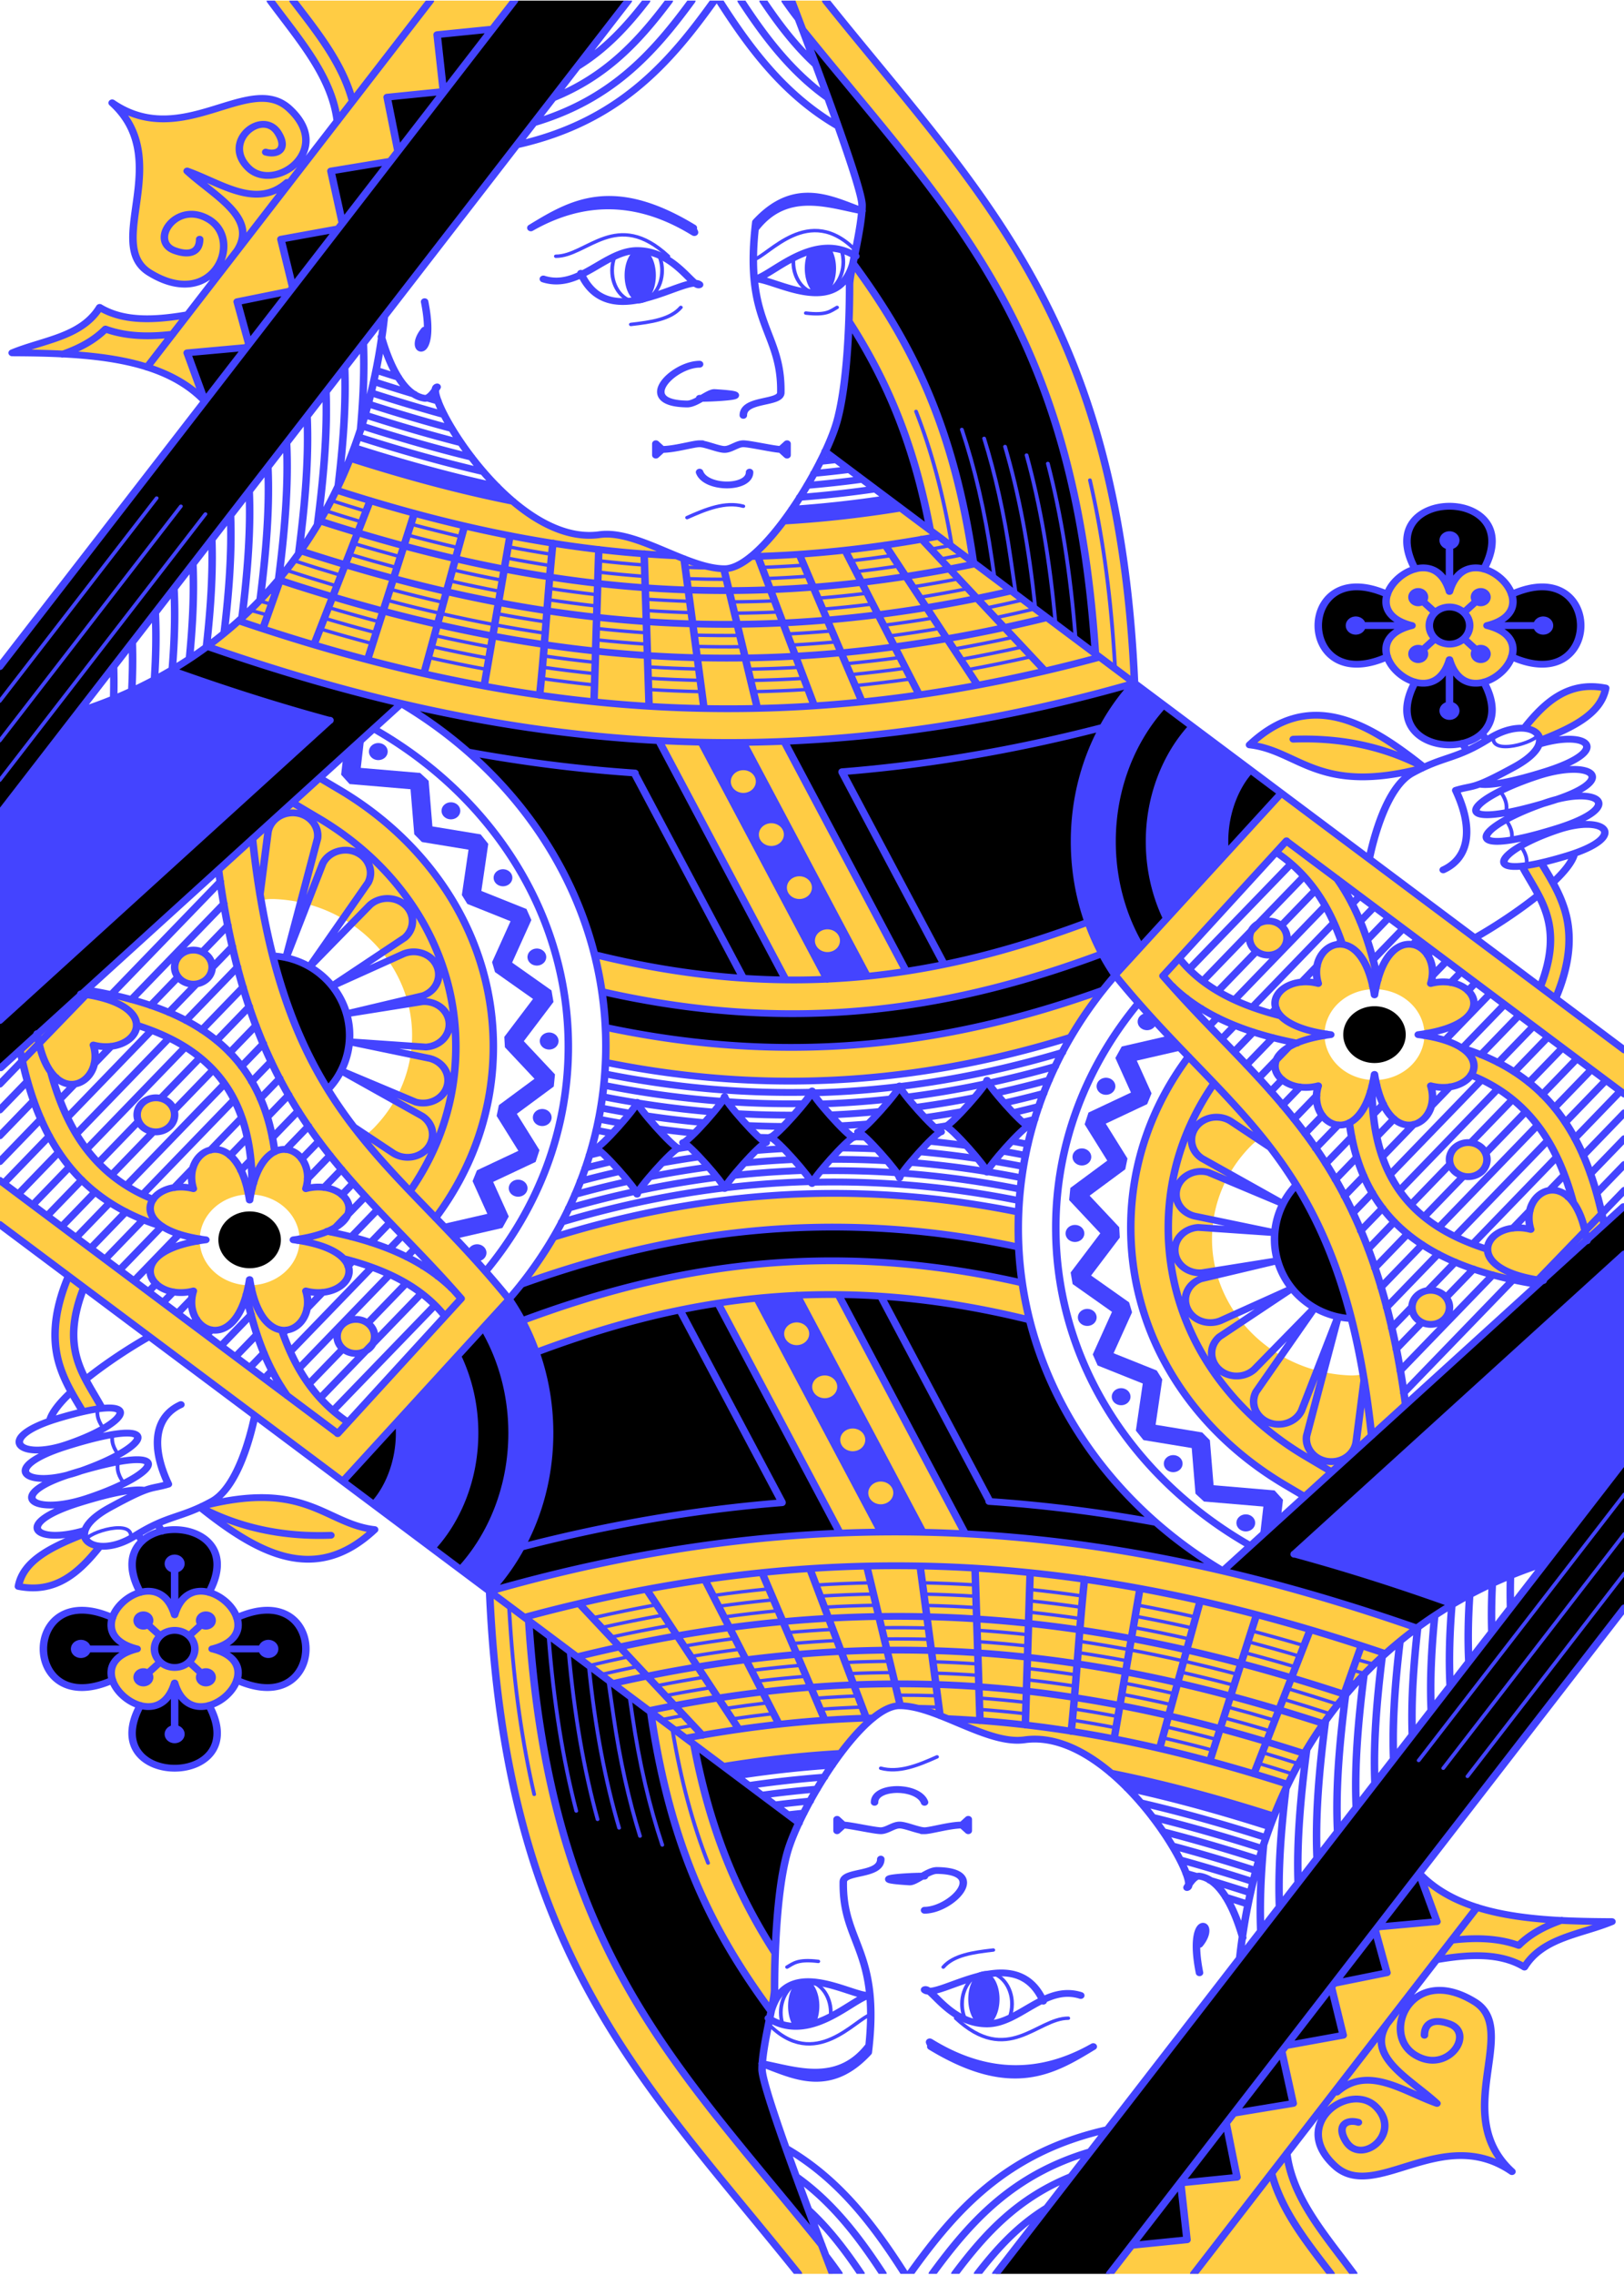 <svg width="240" height="336" xmlns="http://www.w3.org/2000/svg" xmlns:xlink="http://www.w3.org/1999/xlink" face="QD" class="card" preserveAspectRatio="none">
 <defs>
  <rect y="-130.4" x="-82.4" height="260.8" width="164.8" id="DQX"/>
 </defs>
 <symbol preserveAspectRatio="xMinYMid" viewBox="-500 -500 1000 1000" id="DQ">
  <path id="svg_1" fill="none" stroke-miterlimit="1.5" stroke-linecap="square" stroke-width="80" d="m-260,100c300,0 220,360 520,360m-435,-460l0,-285a175,175 0 0 1 350,0l0,570a175,175 0 0 1 -350,0l0,-285z"/>
 </symbol>
 <symbol preserveAspectRatio="xMinYMid" viewBox="-600 -600 1200 1200" id="D">
  <path id="svg_2"  d="m-400,0c50,0 400,-450 400,-500c0,50 350,500 400,500c-50,0 -400,450 -400,500c0,-50 -350,-500 -400,-500z"/>
 </symbol>
 <symbol viewBox="0 0 1300 2000" preserveAspectRatio="none" id="DQ1">
  <path id="svg_3" d="m216.555,0c22.672,33.815 49.204,66.355 53.939,105.508l-25.363,36.035l-3.986,-4.102c6.321,-11.198 5.98,-26.776 -9.49,-42.414c-32.146,-32.496 -85.433,37.347 -141.654,-5.027c50,50 -6.776,124.444 29.752,149.355c25.358,17.294 44.433,10.196 53.541,-3.551l3.41,3.119c-8.946,12.73 -17.892,25.461 -26.592,37.854c-25.816,4.595 -50.601,6.062 -70.111,-6.777c-14.682,26.212 -45.302,28.698 -70,40c61.376,0.312 120.483,3.772 154.338,42.287l247.555,-352.287l-195.338,0zm416.918,0l8.816,25.467c118.343,161.282 217.51,260.564 234.432,549.406l31.297,25.848c-12.648,-321.323 -123.937,-431.395 -247.18,-600.721l-27.365,0zm49.305,231.158l-3.291,51.135c3.567,6.09 7.011,12.233 10.33,18.457c24.307,45.579 42.878,96.272 54.719,165.254l34.537,28.359c-15.83,-119.84 -49.162,-192.811 -96.295,-263.205zm-402.35,171.684l-11.127,27.957c90.347,32.01 178.351,53.163 271.209,57.447c-21.405,-9.819 -42.855,-20.981 -60.51,-18.246c-24.289,3.763 -48.682,-9.915 -69.5,-29.479c-42.951,-9.331 -86.012,-22.164 -130.072,-37.68zm-11.166,28.033c-25.318,57.425 -60.684,102.774 -102.775,137.125c116.129,44.757 235.198,76.286 363.186,83.35l-2.275,-0.018l101.547,210.348l95.982,-7.365c-73.626,12.42 -154.804,10.871 -249.02,-14.789l6.092,32.59c160.352,40.145 287.864,12.701 399.988,-33.312l-10.918,-27.939c-46.132,19.009 -94.093,34.635 -145.77,43.389l-97.604,-202.178l-4.16,-0.031c89.463,-3.608 183.635,-19.569 284.367,-51.379l-156.967,-129.186l-30.266,-24.807c-32.205,5.738 -63.265,9.475 -93.135,10.875c-7.876,11.692 -16.5,22.512 -25.623,30.975c40.733,-0.486 83.422,-4.829 128.137,-12.99c-44.724,8.17 -87.476,12.572 -128.684,13.494c-7.458,6.768 -14.879,10.975 -21.365,10.975c-11.754,0 -25.097,-5.31 -38.824,-11.453c-93.522,-4.586 -181.528,-25.74 -271.914,-57.672zm869.035,68.377c-22.784,0.772 -47.828,39.967 -8.297,50.748c-55,15 15,85 30,30c15,55 85,-15 30,-30c55,-15 -15,-85 -30,-30c-4.219,-15.469 -12.788,-21.05 -21.703,-20.748zm136.127,104.445c-23.587,-0.514 -39.81,16.029 -54.424,36.303l15,10c24.284,-10.693 46.335,-22.648 50,-45c-3.687,-0.808 -7.207,-1.229 -10.576,-1.303zm-221.385,25.215c-17.503,0.055 -35.159,7.582 -53.039,26.088c39.672,4.959 54.753,44.346 137.924,20.602l1.693,-0.938c-28.657,-25.181 -57.406,-45.844 -86.578,-45.752zm-27.891,68.434l-132.799,160.219c20.036,27.174 39.697,49.954 58.553,71.457c-28.95,43.355 -45.902,94.798 -45.902,150.979c-0,95.074 48.797,177.617 123.053,226.049l15.676,10.223l53.934,-53.58c-1.894,-19.379 -4.182,-37.427 -6.965,-53.875c-4.039,1.088 -8.097,1.295 -12.236,0.99c-62.445,-3.706 -108.461,-58.456 -108.461,-119.807c0,-29.304 10.124,-57.731 29.367,-80.127c3.22,-3.856 6.962,-7.155 10.533,-10.051c42.224,57.386 74.671,127.706 87.982,262.471l170.731,-170.865l15.025,-14.893c-0.007,-0.041 -0.016,-0.081 -0.024,-0.121l16.385,-16.398l0,-0.008l-16.387,16.393c-6.905,-37.354 -17.928,-72.609 -39.068,-101.389c-17.397,-23.683 -41.763,-42.338 -74.684,-53.195c-5.923,-4.443 -15.715,-8.488 -29.9,-11.016a40,40 0 0 1 -39.156,39.17c11.378,63.779 53.95,39.17 44.195,5.029c14.485,4.138 27.256,-1.142 32.211,-9.461c22.212,9.908 38.578,24.107 51.217,41.312c14.532,19.783 24.032,44.132 30.225,70.371c-16.884,-23.37 -41.272,-2.487 -33.642,24.217c-18.716,-5.347 -34.572,5.033 -34.543,17.467c-19.833,-6.863 -37.303,-16.203 -51.385,-29.021c-25.365,-23.089 -41.373,-57.883 -41.193,-113.777c0.444,-1.685 0.886,-3.811 1.307,-6.148a40,40 0 0 1 -39.195,-39.959a40,40 0 0 1 40,-40a40,40 0 0 1 39.971,39.195c63.779,-11.378 39.17,-53.95 5.029,-44.195c9.139,-31.986 -27.659,-55.621 -41.988,-4.662c-6.604,-30.946 -16.217,-61.528 -33.072,-87.512l230.06,189.566l0,-38.852l-274.852,-226.195zm-3.781,52.201c10.657,7.85 19.522,17.042 27.061,27.305c11.321,15.412 19.587,33.595 25.201,53.598c-13.245,-0.552 -24.066,15.521 -18.629,34.551c-24.132,-6.895 -43.51,12.357 -30.252,28.369c-25.781,-7.16 -48.301,-17.677 -65.666,-33.484c-5.606,-5.103 -10.756,-10.778 -15.373,-17.135l77.658,-93.203zm212.478,9.975l-15.77,2.195c13.801,28.309 34.269,51.3 14.559,106.336l12.414,9.654c12.692,-33.117 12.725,-58.556 6.768,-78.838c-4.667,-15.888 -12.027,-28.085 -17.971,-39.348zm-218.846,50.479c-8.284,0 -15,6.716 -15,15c0,8.284 6.716,15 15,15c8.284,0 15,-6.716 15,-15c0,-8.284 -6.716,-15 -15,-15zm-78.439,55.57c2.881,3.198 5.902,6.232 9.059,9.105c24.942,22.704 57.135,35.169 92.029,42.887c-33.902,16.09 -11.727,45.746 17.352,37.438c-6.494,22.727 10.204,41.238 25.162,32.348c4.916,43.822 21.223,75.269 45.457,97.328c27.691,25.206 64.317,37.791 104.244,45.158l36.348,-36.025l-141.383,141.434c-13.615,-111.338 -41.959,-181.005 -78.51,-235.688c-33.368,-49.922 -71.293,-86.379 -109.758,-133.984zm-54.248,5.424c-110.832,43.705 -240.482,69.42 -397.605,32.621l0.324,30.811c143.122,31.822 266.358,13.765 371.355,-21.994l25.926,-41.438zm292.688,134.006a15,15 0 0 0 -15,15a15,15 0 0 0 15,15a15,15 0 0 0 15,-15a15,15 0 0 0 -15,-15zm-30,130c-8.284,0 -15,6.716 -15,15c0,8.284 6.716,15 15,15c8.284,0 15,-6.716 15,-15c0,-8.284 -6.716,-15 -15,-15z" fill="#FC4"/>
 </symbol>
 <symbol viewBox="0 0 1300 2000" preserveAspectRatio="none" id="DQ2">
  <path id="svg_4" d="m411.893,0l-411.893,586.152l0,129.617l502.973,-715.77l-91.08,0zm230.531,25.779c17.726,51.38 47.576,140.114 47.576,154.221c0,13.049 -4.256,34.612 -7.219,50.98c47.13,70.573 80.461,143.543 96.291,263.383l97.648,80.51c-16.922,-288.843 -116.088,-388.125 -234.297,-549.094zm517.576,419.221c-22.788,0 -45.574,18.414 -27.506,55.24c10.801,-3.24 22.373,0.94 27.506,19.76c5.133,-18.82 16.705,-23 27.506,-19.76c18.068,-36.826 -4.718,-55.24 -27.506,-55.24zm-73.881,70.963c-48.388,-0.4 -40.346,93.172 24.121,61.543c-3.24,-10.801 0.94,-22.373 19.76,-27.506c-18.82,-5.133 -23,-16.705 -19.76,-27.506c-9.185,-4.506 -17.227,-6.474 -24.121,-6.531zm147.762,0c-6.894,0.057 -14.936,2.025 -24.121,6.531c3.24,10.801 -0.94,22.373 -19.76,27.506c18.82,5.133 23,16.705 19.76,27.506c64.467,31.629 72.509,-61.943 24.121,-61.543zm-73.881,17.701a16.158,16.336 0 0 0 -16.158,16.336a16.158,16.336 0 0 0 16.158,16.336a16.158,16.336 0 0 0 16.158,-16.336a16.158,16.336 0 0 0 -16.158,-16.336zm0,46.336c-5.133,18.82 -16.705,23 -27.506,19.76c-36.136,73.652 91.147,73.652 55.012,0c-10.801,3.24 -22.373,-0.94 -27.506,-19.76zm-277.832,60.619c-72.056,19.6 -141.373,32.178 -208.139,38.248l81.154,169.357c40.212,-8.87 78.642,-22.015 115.688,-37.703c-7.091,-22.118 -10.871,-45.782 -10.871,-70.521c0,-35.877 7.95,-69.491 22.168,-99.381zm-507.363,20.686c49.626,47.836 85.528,109.62 101.197,178.605c41.477,10.938 80.512,17.569 118.213,20.363l-86.143,-180.453c-45.302,-3.45 -89.724,-9.772 -133.268,-18.516zm725.195,223.695a25,25 0 0 0 -25,25a25,25 0 0 0 25,25a25,25 0 0 0 25,-25a25,25 0 0 0 -25,-25zm-62.447,157.744c-11.377,12.652 -17.553,29.629 -17.553,47.256c0,37.163 26.967,67.85 61.428,69.789c-11.175,-48.271 -26.047,-85.329 -43.875,-117.045z" />
 </symbol>
 <symbol viewBox="0 0 1300 2000" preserveAspectRatio="none" id="DQ3">
  <path id="svg_5" d="m664.824,217.748l-17.85,3.004c-1.752,4.07 -2.803,9.262 -2.803,14.92c0,13.058 5.596,23.645 12.5,23.645c6.904,0 12.5,-10.586 12.5,-23.645c0,-7.167 -1.685,-13.588 -4.348,-17.924zm-152.324,0.43a12.5,23.644 0 0 0 -12.5,23.645a12.5,23.644 0 0 0 12.5,23.645a12.5,23.644 0 0 0 12.5,-23.645a12.5,23.644 0 0 0 -12.5,-23.645zm-228.762,175.229l-3.311,9.436c44.06,15.516 87.121,28.348 130.32,37.861l-12.828,-13.152c-37.73,-9.002 -75.516,-20.526 -114.182,-34.145zm426.748,44.891c-26.25,4.426 -51.716,7.503 -76.586,9.326l-6.721,10.434c30.225,-1.91 61.285,-5.647 93.49,-11.385l-10.184,-8.375zm-573.016,150.912c-23.169,15.071 -48.004,27.179 -73.742,36.041l-63.729,90.543l0,181.795l264.234,-264.156c-42.969,-12.699 -85.195,-27.607 -126.764,-44.223zm770.646,11.545c-29.712,35.307 -48.117,84.657 -48.117,139.246c0,44.177 12.055,84.923 32.361,117.592l132.875,-160.174l-117.119,-96.664zm-346.16,52.008l99.924,208.527c11.205,-0.632 22.438,-1.553 32.84,-2.764l-99.953,-205.693c-10.825,0.111 -21.597,0.054 -32.811,-0.07l0,-0zm-187.164,8.52c43.554,8.766 87.978,15.088 133.482,18.471l-133.482,-18.471zm220.207,15.994a10,10 0 0 1 10,10a10,10 0 0 1 -10,10a10,10 0 0 1 -10,-10a10,10 0 0 1 10,-10zm22.434,46.684a10,10 0 0 1 10,10a10,10 0 0 1 -10,10a10,10 0 0 1 -10,-10a10,10 0 0 1 10,-10zm22.432,46.684a10,10 0 0 1 10,10a10,10 0 0 1 -10,10a10,10 0 0 1 -10,-10a10,10 0 0 1 10,-10zm22.434,46.686a10,10 0 0 1 10,10a10,10 0 0 1 -10,10a10,10 0 0 1 -10,-10a10,10 0 0 1 10,-10zm255.711,73.764a7.5,7.5 0 0 0 -7.5,7.5a7.5,7.5 0 0 0 7.5,7.5a7.5,7.5 0 0 0 7.5,-7.5a7.5,7.5 0 0 0 -7.5,-7.5zm17.148,19.9l-37.385,9.447l-5.104,10.115l12.475,30.428l-33.979,17.6l-3.074,10.357l18.109,31.943l-29.547,24.033l-0.973,10.686l24.938,29.23l-23.727,34.486l1.578,10.174l31.504,24.471l-15.385,37.473l3.916,9.713l36.086,15.887l-5.525,41.418l6.098,8.371l38.596,6.984l3.014,40.162l6.781,6.906l47.527,4.445l-2.658,25.438l16.752,-15.975l1.613,-15.443l-6.762,-8.246l-48.769,-4.562l-2.975,-39.633l-6.143,-6.818l-37.26,-6.742l5.324,-39.906l-4.412,-7.856l-34.549,-15.211l14.771,-35.98l-2.338,-8.771l-30.416,-23.627l22.977,-33.397l-0.475,-9.117l-23.688,-27.768l28.508,-23.188l1.793,-9.518l-17.395,-30.684l33.154,-17.172l3.488,-9.504l-11.797,-28.779l33.365,-8.432c1.215,-0.29 2.296,-0.863 3.184,-1.637l-11.219,-11.803zm-49.99,36.955a7.5,7.5 0 0 0 -7.5,7.5a7.5,7.5 0 0 0 7.5,7.5a7.5,7.5 0 0 0 7.5,-7.5a7.5,7.5 0 0 0 -7.5,-7.5zm-19.293,62.191a7.5,7.5 0 0 0 -7.5,7.5a7.5,7.5 0 0 0 7.5,7.5a7.5,7.5 0 0 0 7.5,-7.5a7.5,7.5 0 0 0 -7.5,-7.5zm-5.543,67.324a7.5,7.5 0 0 0 -7.5,7.5a7.5,7.5 0 0 0 7.5,7.5a7.5,7.5 0 0 0 7.5,-7.5a7.5,7.5 0 0 0 -7.5,-7.5zm9.854,73.893a7.5,7.5 0 0 0 -7.5,7.5a7.5,7.5 0 0 0 7.5,7.5a7.5,7.5 0 0 0 7.5,-7.5a7.5,7.5 0 0 0 -7.5,-7.5zm27.094,69.785a7.5,7.5 0 0 0 -7.5,7.5a7.5,7.5 0 0 0 7.5,7.5a7.5,7.5 0 0 0 7.5,-7.5a7.5,7.5 0 0 0 -7.5,-7.5zm41.666,58.908a7.5,7.5 0 0 0 -7.5,7.5a7.5,7.5 0 0 0 7.5,7.5a7.5,7.5 0 0 0 7.5,-7.5a7.5,7.5 0 0 0 -7.5,-7.5zm58.086,52.135a7.5,7.5 0 0 0 -7.5,7.5a7.5,7.5 0 0 0 7.5,7.5a7.5,7.5 0 0 0 7.5,-7.5a7.5,7.5 0 0 0 -7.5,-7.5z" fill="#44F"/>
 </symbol>
 <symbol viewBox="0 0 1300 2000" preserveAspectRatio="none" id="DQ4">
  <path id="svg_6" d="m1025.515,697.647l-25.28,-20.368c-10.283,12.5 -20.235,35.104 -20.235,62.721c0,3.922 0.195,7.744 0.686,11.316l44.829,-53.668zm-91.731,110.09c-8.586,-19.606 -13.783,-42.732 -13.783,-67.737c0,-41.103 14.179,-77.079 34.055,-100.799l-22.996,-19.27c-24.768,29.558 -41.059,72.223 -41.059,120.068c0,34.746 8.556,66.77 22.761,93.011m-30.245,-193.405c-72.404,20.612 -141.721,33.191 -208.486,39.261l81.558,169.125l-30.273,6.293l-97.437,-202.308c88.306,-4.07 180.999,-20.042 280.025,-51.313m-313.013,259.659l-86.816,-180.503c-45.302,-3.45 -89.726,-9.772 -133.167,-18.417c-16.411,-15.827 -34.458,-30.224 -53.427,-42.809c66.752,17.082 134.816,28.601 205.749,32.701l102.104,210.469c-11.04,-0.031 -22.665,-0.509 -34.442,-1.441zm287.424,10.67c-110.832,43.705 -240.484,69.421 -397.607,32.622l-2.707,-31.5c160.352,40.145 287.863,12.701 399.987,-33.312l10.341,18.761l-10.014,13.43zm-882.962,69.655l321.914,-322.167c-52.749,-13.601 -104.258,-30.608 -155.128,-50.199c-8.869,7.218 -18.128,13.977 -28.235,20.644c41.136,16.898 83.362,31.805 126.331,44.505l-264.544,264.452m318.976,-765.218l-8.667,-47.666l45,-5l-5,-50l44.268,-4.919m-120.076,170.876l-9.191,-45.957l47.563,-8.648m-78.115,111.163l-9.448,-42.515l45.754,-9.151m-71.392,101.598l-9.362,-37.447l42.277,-9.395m-68.12,96.94l-14.157,-42.545l47.383,-4.738m463.181,91.304c4.387,-10.109 7.592,-19.187 9.436,-26.565c6.01,-24.041 8.408,-58.918 9.425,-86.4c3.628,4.783 7.072,10.926 10.391,17.15c24.307,45.579 42.878,96.272 53.034,163.909l-82.287,-68.093z" fill="black"/>
 </symbol>
 <symbol viewBox="0 0 1300 2000" preserveAspectRatio="none" id="DQ5">
  <path id="svg_7" d="m485.032,934.425c143.122,31.822 266.358,13.765 371.356,-21.994m-371.681,-8.815c157.123,36.799 286.775,11.083 397.607,-32.622m-374.443,-191.106l87.077,180.373m160.641,-12.268l-81.542,-168.908m218.325,178.534c-20.318,-32.696 -32.372,-73.442 -32.372,-117.619c0,-54.589 18.405,-103.939 48.065,-139.335m189.598,662.027c-23.93,-244.901 -111.058,-277.296 -205.313,-405.126l132.972,-159.913m274.679,225.877l-639.634,-526.757m-338.909,221.77l-320.669,320.669m320.326,-320.643c98.705,64.379 163.886,175.341 163.886,301.431c0,83.944 -28.889,161.184 -77.327,222.436m-241.635,-574.087c222.811,85.351 455.935,122.608 741.864,32.315m-233.889,77.985c66.782,-5.852 136.099,-18.431 208.503,-39.043m-507.723,21.675c43.554,8.766 87.977,15.089 133.481,18.471m-370.969,-90.4c41.734,16.473 83.959,31.38 126.898,44.2m615.884,-55.726c-264.411,78.944 -479.532,46.189 -688.847,-31.994m646.678,-2.769c-234.365,63.528 -424.87,35.566 -614.925,-33.434m586.32,9.922c-215.428,54.101 -390.783,28.357 -568.548,-35.351m539.581,11.504c-197.222,45.287 -358.298,21.163 -524.187,-37.804m284.955,30.687c-93.461,-4.626 -181.468,-25.78 -271.814,-57.789m481.636,40.68c-52.358,10.79 -101.991,16.482 -149.863,17.777m-73.677,162.076l101.547,210.348m96.371,-7.394l-97.62,-202.212m-66.243,0.795l100.65,208.488m31.964,-2.793l-99.313,-205.72m-118.847,186.682c160.526,43.721 283.216,17.466 395.161,-28.663m-389.069,61.252c160.352,40.145 287.863,12.701 399.987,-33.312m-881.986,-123.033l502.973,-715.769m-195.137,277.857c-19.154,191.727 -120.843,304.127 -244.151,347.624m418.572,339.049c58.999,12.802 114.945,17.451 167.75,16.067m-165.849,-36.124c58.492,12.899 113.775,17.574 165.89,16.178m-166.674,-6.113c58.684,12.824 114.244,17.478 166.657,16.091m-169.134,3.837c59.417,12.832 115.839,17.498 169.119,16.12m-0.023,28.817c-68.6,1.798 -131.899,13.776 -189.706,31.289m18.904,-66.365c59.965,12.916 116.974,17.622 170.823,16.247m-0.029,-1.148c-65.257,1.666 -125.873,12.263 -181.487,28.001m181.453,11.922c-72.951,1.954 -139.695,15.805 -200.345,35.65m200.362,-45.628c-70.625,1.868 -135.533,14.705 -194.666,33.299m194.681,-53.256c-66.826,1.728 -128.709,12.966 -185.355,29.531m12.646,-44.801c16.699,3.592 33.177,6.557 49.427,8.938m0.558,-0.033c-18.988,3.74 -37.473,8.138 -55.443,13.072m508.743,-264.67c-0.365,-3.706 -0.56,-7.529 -0.56,-11.45c0,-27.616 9.952,-50.221 20.043,-62.264m-66.26,130.001c-8.586,-19.606 -13.783,-42.732 -13.783,-67.737c0,-41.103 14.179,-77.079 34.055,-100.799m-41.293,193.81c-14.205,-26.241 -22.761,-58.266 -22.761,-93.011c0,-47.846 16.291,-90.51 41.059,-120.068m193.769,615.31c-13.615,-111.338 -41.959,-181.004 -78.509,-235.687c-35.05,-52.438 -75.124,-89.992 -115.574,-141.244l98.838,-118.86m0.114,0.339l270.304,222.603m-234.594,332.201l-20.965,-13.674c-66.105,-43.116 -109.441,-116.184 -109.441,-200.92c0,-47.182 13.333,-90.316 36.648,-127.134m72.08,363.407l-15.675,-10.224c-74.255,-48.432 -123.053,-130.975 -123.053,-226.049c0,-56.187 16.956,-107.635 46.23,-150.684m49.143,430.312l-5.097,-3.325c-90.555,-59.063 -150.275,-160.551 -150.275,-276.303c0,-74.36 24.612,-142.691 66.254,-197.867m170.169,277.761a65,70 0 0 1 -61.423,-69.894a65,70 0 0 1 17.291,-47.542m58.6,-287.51c2.945,-15.558 13.38,-62.448 34.109,-74.948c25.842,-15.585 34.723,-11.668 62.036,-30.683c31.58,-21.985 61.133,0.186 20,25c-34.489,20.806 -32.036,15.683 -47.036,20.683c15,35 10,60 -10,70m75,-82.424c44.022,-16.043 67.9,3.138 10,22.424c-82.883,27.607 -70.718,-0.297 -10,-22.424l0,0m1.724,-28.197c39.536,-13.043 58.998,5.446 5.112,24.032c-28.255,9.746 -45.072,12.574 -52.426,11.18m52.258,16.396c42.513,-16.043 65.572,3.138 9.657,22.424c-80.041,27.607 -68.294,-0.297 -9.657,-22.424l0,0m9.954,23.801c38.291,-14.166 57.679,5.999 7.409,22.818c-71.963,24.077 -60.221,-3.28 -7.409,-22.818l0,0m-3.824,46.316c9.159,-9.437 15.742,-18.45 17.203,-25.648m-79.761,74.445c14.707,-9.096 34.53,-23.214 50.772,-37.604m-12.934,-25.581c13.801,28.309 34.27,51.3 14.56,106.336m12.414,9.653c12.692,-33.117 12.724,-58.555 6.767,-78.837c-4.667,-15.888 -12.027,-28.085 -17.971,-39.347m-73.845,-239.522c-15,-55 -85,15 -30,30c-55,15 15,85 30,30c15,55 85,-15 30,-30c55,-15 -15,-85 -30,-30l0,0m16.158,30a16.158,16.336 0 0 1 -16.158,16.336a16.158,16.336 0 0 1 -16.158,-16.336a16.158,16.336 0 0 1 16.158,-16.336a16.158,16.336 0 0 1 16.158,16.336l0,0m-43.625,-49.675c-36.29,-73.766 91.224,-73.766 54.934,0m22.209,22.209c73.766,-36.29 73.766,91.224 0,54.934m-22.209,22.209c36.29,73.766 -91.224,73.766 -54.934,0m-22.209,-22.209c-73.766,36.29 -73.766,-91.224 0,-54.934m19.675,27.467l-45,0m5,0a5,5 0 0 1 -5,5a5,5 0 0 1 -5,-5a5,5 0 0 1 5,-5a5,5 0 0 1 5,5l0,0m70,-30l0,-45m0,5a5,5 0 0 1 -5,-5a5,5 0 0 1 5,-5a5,5 0 0 1 5,5a5,5 0 0 1 -5,5l0,0m30,70l45,0m-5,0a5,5 0 0 1 5,-5a5,5 0 0 1 5,5a5,5 0 0 1 -5,5a5,5 0 0 1 -5,-5l0,0m-70,30l0,45m0,-5a5,5 0 0 1 5,5a5,5 0 0 1 -5,5a5,5 0 0 1 -5,-5a5,5 0 0 1 5,-5l0,0m11.482,-81.482l13.518,-13.518m5,0a5,5 0 0 1 -5,5a5,5 0 0 1 -5,-5a5,5 0 0 1 5,-5a5,5 0 0 1 5,5l0,0m-18.521,36.478l13.521,13.521m0,5a5,5 0 0 1 -5,-5a5,5 0 0 1 5,-5a5,5 0 0 1 5,5a5,5 0 0 1 -5,5l0,0m-36.479,-41.479l-13.521,-13.521m-5,0a5,5 0 0 0 5,5a5,5 0 0 0 5,-5a5,5 0 0 0 -5,-5a5,5 0 0 0 -5,5l0,0m18.518,36.482l-13.518,13.518m0,5a5,5 0 0 0 5,-5a5,5 0 0 0 -5,-5a5,5 0 0 0 -5,5a5,5 0 0 0 5,5l0,0m35.154,73.59l3.916,6.527m11.884,-15.193l3.603,6.004m-50.052,23.785c-31.728,-18.299 -66.633,-26.312 -104.506,-24.714m104.617,24.663c-45.851,-40.289 -91.938,-69.013 -139.617,-19.663c39.672,4.959 54.752,44.346 137.923,20.602m82.077,-35.602c16.701,-23.17 35.506,-41.468 65,-35c-3.665,22.352 -25.716,34.307 -50,45m-574.038,-649.819c123.195,169.232 234.412,279.321 247.056,600.54m-265.729,-575.255c118.343,161.282 217.51,260.565 234.432,549.407m-193.944,-343.715c47.133,70.394 80.465,143.365 96.296,263.205m-99.587,-212.07c3.567,6.09 7.012,12.233 10.331,18.456c24.307,45.579 42.878,96.272 54.719,165.254m-744.535,120.149l411.891,-586.153m219.569,-5.844c9.183,26.174 58.539,167.705 58.539,185.844c0,20 -10,60 -10,70c0,10 0,80 -10,120c-10,40 -60,130 -90,130c-30,0 -70.354,-34.592 -100,-30c-70.891,10.981 -142.669,-126.598 -130,-130c0,0 -5.347,10.755 -10,10c-17.89,-2.903 -28.811,-31.841 -34.625,-54.087m-141.218,56.632c-33.673,-38.773 -92.781,-42.233 -154.157,-42.545c24.698,-11.302 55.318,-13.788 70,-40c19.51,12.839 44.295,11.371 70.358,6.438m-32.463,46.173c75.567,-107.537 151.134,-215.075 226.7,-322.612m-226.7,322.612l0,0m-67.698,-11.416c1.459,-0.571 2.925,-1.164 4.395,-1.785c10.375,-4.381 21.251,-10.634 30.031,-20.346c17.087,6.838 35.606,6.885 53.746,4.514m-48.369,-203.578c50,50 -6.776,124.444 29.752,149.356c50.522,34.455 76.102,-27.914 47.611,-46.779c-26.006,-17.22 -48.135,19.145 -27.364,27.423c13.525,5.39 20,0 20,-10m-70,-120c56.222,42.374 109.509,-27.469 141.655,5.027c36.779,37.179 -11.958,74.012 -32.409,52.48c-22.331,-23.511 11.171,-52.634 23.499,-31.037c8.028,14.062 -0.294,19.991 -9.9,16.875m-22.846,86.656c17.041,-28.965 -18.498,-48.181 -40,-70c27.148,10.568 55.142,33.88 80,10m40.122,-53.906c-4.394,-39.668 -30.887,-72.24 -53.548,-106.041m65.771,88.566c-8.103,-33.769 -29.143,-62.079 -47.634,-88.701m83.956,132.747l-8.667,-47.666l45,-5l-5,-50l44.268,-4.919m-120.076,170.876l-9.191,-45.957l47.563,-8.648m-78.115,111.163l-9.448,-42.515l45.754,-9.151m-71.392,101.598l-9.362,-37.447l42.277,-9.395m-68.12,96.94l-14.157,-42.545l47.383,-4.738m-33.226,47.284l0,0m249.73,-225.583c81.195,-20.044 121.839,-71.679 157.847,-126.924m-54.164,0.03c-16.37,23.325 -33.164,42.983 -55.437,58.051m73.583,-58.036c-24.8,36.445 -50.754,66.711 -92.73,85.517m110.779,-85.527c-31.093,46.79 -64.663,87.322 -126.322,107.456m243.274,2.953c-42.553,-27.185 -70.095,-67.634 -94.957,-110.451m52.706,0.042c3.462,5.469 6.958,10.744 10.537,15.816m-28.191,-15.764c12.792,20.952 26.051,39.934 41.923,56.083m-59.443,-56.028c19.568,32.943 40.447,62.822 69.325,85.449m-322.618,179.371c10,55 -15,45 0,25m85,-90c32.57,-21.833 65.334,-43.275 130,0c-2.101,-1.048 2.388,5.299 0.447,3.986c-35.447,-23.986 -79.677,-35.78 -130.447,-3.986l0,0m180,-5c31.439,-37.479 60,-20 85,-10c-25,-5 -60,-20 -85,15l0,-5l0,0m0,0c-10,90 20.912,95.608 20,150c0,10 -30,5 -30,20m-35,-45c-21.322,0.138 -52.198,34.45 -10,35c7.172,0.093 17.261,-10.366 22.041,-10.045c38.618,2.596 -0.877,5.279 -12.041,5.045m-35,40l0,10l5,-5l-5,-5l0,0m105,0l0,10l-5,-5l5,-5l0,0m-5,5c-5,0 -25,-5 -30,-5c-5,0 -10,5 -15,5c-5,0 -15,-5 -20,-5c0,0 5,0 0,0c-5,0 -20,5 -30,5m30,20c5,15 40,15 40,0m-165,-170c28.544,10.017 49.297,-25 75,-25c30,0 44.732,33.141 50,30m-95,-10c22.444,55 85,0 95,10m125,-25c-32.581,-22.584 -65,15 -80,20c15,0 65,35 77.777,-13.841m-333.598,110.357c-0.09,-0.029 -0.181,-0.057 -0.271,-0.086m1.795,11.032c-2.868,-0.892 -5.742,-1.799 -8.624,-2.72m68.668,90.961c-43.199,-9.513 -86.259,-22.346 -130.319,-37.862m38.583,-71.279c-5.289,-1.814 -10.608,-3.673 -15.961,-5.576m28.698,20.405c-10.573,-3.48 -21.247,-7.144 -32.048,-10.983m55.838,28.985c-19.184,-5.811 -38.609,-12.26 -58.427,-19.293m64.714,31.584c-22.019,-6.449 -44.295,-13.743 -67.041,-21.798m74.384,34.288c-25.251,-7.108 -50.758,-15.332 -76.825,-24.544m85.167,37.182c-28.904,-7.77 -58.04,-17.008 -87.836,-27.521m97.263,40.29c-33.023,-8.41 -66.216,-18.744 -100.176,-30.714m111.158,43.683c-37.73,-9.002 -75.516,-20.526 -114.182,-34.144m436.932,53.266c-32.205,5.738 -63.266,9.475 -93.491,11.385m41.862,-53.992c-4.158,0.526 -8.295,1.015 -12.411,1.468m23.035,7.19c-9.522,1.313 -18.935,2.438 -28.248,3.381m38.539,5.228c-14.873,2.208 -29.482,3.968 -43.868,5.298m54.382,3.187c-20.593,3.274 -40.693,5.704 -60.396,7.337m70.413,1.142c-26.25,4.426 -51.717,7.503 -76.587,9.326m-423.34,105.14l15.02,-46.562m70.863,-66.178l-44.981,126.765m80.303,-115.646l-37.416,128.877m77.575,-117.717l-32.474,129.897m68.86,-121.387l-20.681,132.355m44.38,8.187c4.337,-43.872 6.407,-90.011 10.62,-134.007m32.883,139.705l3.831,-134.086m40.244,138.01l-3.948,-134.219m47.898,136.18l-15.968,-131.734m58.679,131.648l-26.883,-122.894m72.415,120.678l-45.255,-131.651m83.503,128.174l-50.298,-129.938m96.051,123.74l-59.416,-127.32m106.109,118.817l-73.99,-123.317m127.934,110.785l-98.808,-115.991m-491.651,-108.183c1.55,37.591 -1.767,78.673 -6.764,120.96m21.894,-142.46c1.211,36.591 -2.044,76.387 -6.877,117.314m21.832,-138.6c1.177,32.637 -1.242,67.853 -5.193,104.168m-41.305,-38.012c1.682,37.378 -1.516,78.258 -6.44,120.374m-8.505,-99.122c1.533,36.48 -1.531,76.258 -6.276,117.242m-8.672,-95.952c1.354,34.734 -1.411,72.422 -5.793,111.27m-9.158,-89.98c1.168,32.45 -1.218,67.448 -5.129,103.542m-9.824,-82.175c0.976,29.706 -0.989,61.521 -4.35,94.338m-10.779,-72.824c1.079,26.37 -0.233,54.456 -2.839,83.469m-12.317,-61.925c1.112,22.584 0.414,46.466 -1.393,71.144m-13.548,-49.915c0.869,18.799 0.498,38.487 -0.711,58.777m-17.705,-32.576c0.439,13.78 0.247,28.011 -0.42,42.585m-14.54,-21.282c0.266,9.206 0.254,18.612 0.01,28.185m199.841,-312.564c0.944,24.246 -0.119,49.931 -2.338,76.445m809.001,884.515c-23.93,-244.901 -111.058,-277.296 -205.313,-405.126l132.972,-159.913m8.653,435.711l-58.091,42.568c-8.064,7.699 -8.277,20.505 -0.473,28.468c7.804,7.963 20.611,8.008 28.471,0.101l48.168,-54.161m-35.356,-140.989l-31.076,-22.709c-3.221,-2.424 -7.098,-3.818 -11.125,-4c-8.866,-0.402 -16.936,5.087 -19.821,13.479c-2.885,8.393 0.105,17.683 7.345,22.817l64.791,39.878m0,0l-59.602,-27.54c-1.913,-0.596 -3.905,-0.902 -5.908,-0.906c-9.998,-0.022 -18.477,7.342 -19.855,17.245c-1.378,9.903 4.768,19.302 14.392,22.011l64.382,14.675m0,0l-61.169,-4.64c-11.114,0.668 -19.544,10.282 -18.752,21.388c0.792,11.106 10.499,19.428 21.596,18.512l60.531,-10.633m0,0l-61.285,15.983c-10.332,4.216 -15.216,16.071 -10.852,26.342c4.364,10.27 16.288,14.984 26.495,10.473l57.195,-28.361m18.075,16.975l-46.821,73.927c-4.814,10.068 -0.458,22.128 9.678,26.796c10.136,4.668 22.132,0.139 26.654,-10.064l29.286,-82.678m0,0l-25.173,104.775c-1.469,11.068 6.407,21.195 17.496,22.497c11.089,1.302 21.096,-6.726 22.231,-17.833l6.324,-53.887m53.275,-258.872c10,35 -35,60 -45,-10c-10,70 -55,45 -45,10c-35,10 -60,-35 10,-45c-70,-10 -45,-55 -10,-45c-10,-35 35,-60 45,10c10,-70 55,-45 45,-10c35,-10 60,35 -10,45c70,10 45,55 10,45l0,0m125.01,136.44c-10,-70 -55,-45 -45,-10c-35,-10 -60,35 10,45m-44.514,-27.444c-19.862,-6.953 -37.333,-16.293 -51.414,-29.111c-25.365,-23.089 -41.373,-57.883 -41.07,-114.582m-18.137,32.134c5.204,43.733 21.51,75.18 45.744,97.239c27.691,25.206 64.317,37.792 104.245,45.159m53.774,-53.299c-6.904,-37.404 -17.927,-72.709 -39.093,-101.524c-17.397,-23.683 -41.763,-42.338 -75.112,-53.48m7.7,24.011c22.292,9.904 38.656,24.104 51.295,41.309c14.532,19.783 24.032,44.131 30.678,71.049m-322.711,-192.512c2.93,3.266 6.007,6.359 9.224,9.288c24.942,22.704 57.134,35.169 92.458,42.804m-13.309,-23.995c-25.802,-7.274 -48.321,-17.792 -65.686,-33.599c-5.611,-5.108 -10.765,-10.788 -15.385,-17.152m77.568,-93.262c10.703,7.867 19.6,17.086 27.163,27.381c11.321,15.412 19.588,33.595 25.831,53.604m28.461,31.245c-6.314,-32.318 -15.931,-62.91 -32.796,-88.9m-39.923,52.199a15,15 0 0 1 -15,15a15,15 0 0 1 -15,-15a15,15 0 0 1 15,-15a15,15 0 0 1 15,15l0,0m160,195a15,15 0 0 1 -15,15a15,15 0 0 1 -15,-15a15,15 0 0 1 15,-15a15,15 0 0 1 15,15l0,0m-30,130a15,15 0 0 1 -15,15a15,15 0 0 1 -15,-15a15,15 0 0 1 15,-15a15,15 0 0 1 15,15l0,0m70.859,-24.341l-3.262,3.713m40.809,-46.453l-37.547,42.74m50.989,-58.041l-13.441,15.301m31.594,-35.964l-18.153,20.664m-71.037,58.135l-87.429,99.522m176.618,-201.047l-22.258,25.337m-83.073,71.836l-74.117,84.369m136.451,-155.324l-2.125,2.418m45.122,-51.364l-27.221,30.986m-134.826,130.747l-20.608,23.458m61.913,-70.477l-22.05,25.1m67.129,-76.414l-13.608,15.49m41.115,-46.802l-11.84,13.478m59.996,-68.295l-33.032,37.601m-136.945,133.159l-16.314,18.571m50.955,-58.003l-22.05,25.1m103.213,-117.489l-67.278,76.584m118.216,-134.567l-36.49,41.538m-109.317,101.71l-41.305,47.018m129.06,-146.911l-74.221,84.487m120.689,-137.383l-32.535,37.035m-114.437,107.538l-33.009,37.575m125.233,-142.555l-78.938,89.857m122.102,-138.99l-29.59,33.683m-117.526,111.054l-26.269,29.903m70.979,-80.796l-31.513,35.872m81.28,-92.523l-32.072,36.508m73.126,-83.241l-27.736,31.572m-118.388,112.035l-20.951,23.849m65.588,-74.66l-31.339,35.674m81.294,-92.539l-33.481,38.112m73.429,-83.586l-26.857,30.572m-117.056,110.519l-17.549,19.976m109.756,-124.937l-78.614,89.488m118.735,-135.158l-27.031,30.77m-113.467,106.434l-15.566,17.719m102.958,-117.199l-73.251,83.382m114.772,-130.647l-28.299,32.213m-107.529,99.675l-15.528,17.675m55.428,-63.095l-24.923,28.37m53.992,-61.459l-14.944,17.011m70.219,-79.931l-30.549,34.775m-99.296,90.303l-17.133,19.503m46.939,-53.432l-13.685,15.578m68.359,-77.814l-0.191,0.217m33.972,-38.671l-33.781,38.453m-88.494,78.007l-20.741,23.609m45.983,-52.343l-7.887,8.978m93.335,-106.244l-36.164,41.166m-85.291,74.36l-18.155,20.666m45.225,-51.48l-1.266,1.441m4.922,-5.603l-3.656,4.162m43.82,-49.881l-1.966,2.239m40.947,-46.611l-6.16,7.012m-116.449,109.828l-13.842,15.756m124.865,-142.136l-8.308,9.457m-107.31,99.425l-18.121,20.627m122.155,-139.051l-11.491,13.08m-105.783,97.687l-14.063,16.008m119.75,-136.314l-3.764,4.285m-116.219,109.566l-9.15,10.416m44.475,-50.627l-1.385,1.576m42.156,-47.987l-3.742,4.26m36.045,-41.03l-4.064,4.626m-108.88,101.212l-14.25,16.221m23.578,-26.84l-9.329,10.619m13.392,-15.244l-4.064,4.626m92.031,-104.76l-24.241,27.593m-80.042,68.386l-21.139,24.063m113.836,-129.582l-17.25,19.636m-91.07,80.939l-15.41,17.541m33.638,-38.291l-3.725,4.24m36.559,-41.616l-12.538,14.272m31.7,-36.084l-2.544,2.896m29.055,-33.073l-11.271,12.83m-100.321,91.47l-10.514,11.968m89.707,-102.115l-65.154,74.166m85.968,-97.859l-6.131,6.979m-107.764,99.942l-6.587,7.498m92.781,-105.615l-72.596,82.638m88.713,-100.984l-1.972,2.245m-113.291,106.233l-3.554,4.046m47.731,-54.333l-30.883,35.154m77.883,-88.656l-27.236,31.003m-75.911,63.683l-1.41,1.605m53.44,-60.831l-38.857,44.232m44.357,-50.492l-5.5,6.26m42.107,-47.931l-36.608,41.671m-68.435,55.173l-0.148,0.168m94.901,-108.027l-81.545,92.824m-687.458,-219.175l-264.263,264.263" fill="none" stroke-width="6" stroke-linejoin="round" stroke-linecap="round" stroke="#44F"/>
 </symbol>
 <symbol viewBox="0 0 1300 2000" preserveAspectRatio="none" id="DQ6">
  <path id="svg_8" d="m1200,695c4.412,6.183 6.949,12.697 5,20m-0.665,4.982c4.412,6.183 6.949,12.697 5,20m6.832,2.981c4.412,6.183 6.949,12.697 5,20m-26.167,-112.963c1.03,15.056 40.209,0.06 35,-5m-680,-190c15.323,-7.559 30.583,-14.284 45,-10m-50,-175c-8.282,10.548 -23.954,12.979 -40,15m140,-10c16.677,2.2 19.875,-1.846 25,-5m-225,-45c25,0 48.602,-42.399 90,0m68.006,3.103c11.994,-3.103 44.494,-50.603 81.994,-8.103m-157.484,4.238c1.583,3.945 2.484,8.481 2.484,13.307c0,15.213 -8.954,27.545 -20,27.545c-11.046,0 -20,-12.332 -20,-27.545c0,-4.515 0.789,-8.776 2.187,-12.537m181.449,-5.028c0.881,3.105 1.364,6.485 1.364,10.02c0,15.213 -8.954,27.545 -20,27.545c-11.046,0 -20,-12.332 -20,-27.545c0,-1.304 0.066,-2.587 0.193,-3.843m138.92,362.787c16.877,-3.389 33.955,-7.247 51.246,-11.594m-222.427,30.845c14.445,-0.319 29.018,-0.976 43.732,-1.988m-127.554,0.059c14.074,0.958 28.256,1.605 42.558,1.925m-128.37,-11.689c14.112,2.244 28.314,4.191 42.62,5.825m-132.918,-24.327c15.542,3.88 31.167,7.432 46.891,10.631m-133.49,-35.712c13.97,4.581 27.981,8.929 42.046,13.025m470.232,13.898c16.284,-3.218 32.76,-6.876 49.442,-10.993m-217.342,29.457c14.055,-0.284 28.234,-0.893 42.548,-1.842m-124.506,-0.163c13.775,0.952 27.654,1.602 41.649,1.934m-126.31,-11.655c13.925,2.228 27.937,4.164 42.05,5.79m-130.791,-24.038c15.256,3.814 30.587,7.309 46.009,10.459m-131.68,-35.295c13.791,4.523 27.615,8.816 41.486,12.861m53.863,-26.69c-14.278,-3.594 -28.511,-7.485 -42.719,-11.65m124.8,28.799c-13.264,-2.185 -26.457,-4.65 -39.595,-7.38m120.089,16.996c-13.536,-0.996 -26.971,-2.301 -40.32,-3.899m114.841,6.181c-12.266,0.151 -24.432,0.042 -36.509,-0.317m191.277,-15.077c-13.386,2.465 -26.627,4.619 -39.732,6.474m28.687,-24.63c12.727,-2.26 25.59,-4.809 38.597,-7.655m-186.687,21.59c11.717,-0.096 23.527,-0.437 35.439,-1.032m-106.208,-1.357c11.979,0.907 24.038,1.566 36.189,1.965m-114.636,-11.515c13.022,2.176 26.112,4.075 39.286,5.68m-118.025,-22.273c13.538,3.425 27.115,6.576 40.75,9.433m-120.884,-32.874c12.704,4.192 25.411,8.172 38.134,11.924m51.683,-27.175c-13.519,-3.445 -27.023,-7.18 -40.539,-11.187m112.76,26.664c-11.703,-2.016 -23.36,-4.271 -34.989,-6.753m109.11,16.162c-12.36,-0.999 -24.636,-2.28 -36.845,-3.829m92.97,6.381c-7.908,-0.08 -15.773,-0.277 -23.598,-0.589m165.438,-10.357c-11.19,1.808 -22.262,3.383 -33.226,4.732m82.617,77.629c15.693,-3.049 31.569,-6.512 47.643,-10.404m-212.266,28.09c13.666,-0.25 27.451,-0.812 41.366,-1.698m-121.462,-0.379c13.475,0.946 27.051,1.599 40.738,1.943m-124.269,-11.624c13.744,2.213 27.571,4.138 41.495,5.758m-128.658,-23.746c14.97,3.749 30.007,7.186 45.129,10.288m-129.877,-34.878c13.611,4.465 27.249,8.703 40.926,12.696m48.66,-7.44c-14.407,-3.62 -28.763,-7.538 -43.086,-11.731m86.454,21.674c-14.521,-3.003 -28.97,-6.325 -43.368,-9.943m83.774,17.43c-13.54,-2.213 -27.003,-4.715 -40.406,-7.487m121.914,17.125c-13.729,-0.994 -27.353,-2.302 -40.888,-3.906m117.265,6.122c-12.587,0.181 -25.069,0.091 -37.459,-0.258m195.544,-15.899c-13.755,2.581 -27.361,4.837 -40.828,6.781m18.794,-43.251c12.113,-2.104 24.351,-4.471 36.725,-7.111m-181.458,20.291c11.323,-0.068 22.734,-0.367 34.243,-0.906m-103.13,-1.538c11.677,0.899 23.431,1.558 35.272,1.966m-112.713,-11.494c12.883,2.17 25.83,4.065 38.858,5.667m-115.893,-21.971c13.252,3.358 26.536,6.45 39.871,9.257m-119.084,-32.449c12.526,4.133 25.046,8.057 37.577,11.758m-47.525,16.356c-12.656,-4.154 -25.308,-8.511 -37.97,-13.056m57.947,-43.33c-9.31,-3.072 -18.635,-6.265 -27.986,-9.572m4.661,75.377c-13.534,-4.441 -27.057,-9.112 -40.584,-13.994m60.566,-42.385c-9.651,-3.185 -19.315,-6.497 -28.999,-9.93m106.367,32.624c-13.649,-3.471 -27.275,-7.234 -40.905,-11.27m114.705,27.019c-11.94,-2.042 -23.831,-4.329 -35.688,-6.847m110.942,16.3c-12.556,-0.998 -25.025,-2.283 -37.423,-3.839m102.561,6.385c-10.642,0.014 -21.205,-0.182 -31.697,-0.581m134.814,94.137c14.722,-1.6 29.589,-3.557 44.61,-5.886m-48.329,-3.731c14.505,-1.541 29.153,-3.433 43.956,-5.69m-58.862,-32.831c-12.035,1.154 -23.961,2.055 -35.787,2.713m28.392,-21.835c13.168,-1.195 26.469,-2.701 39.914,-4.531m-54.902,-34.211c-11.307,0.888 -22.507,1.534 -33.61,1.947m67.175,84.817c14.291,-1.483 28.724,-3.31 43.312,-5.495m-50.764,-13.767c-12.172,1.2 -24.235,2.145 -36.198,2.843m21.331,-41.277c12.939,-1.136 26.008,-2.576 39.222,-4.332m-46.716,-15.039c-11.44,0.935 -22.773,1.625 -34.009,2.08m106.181,-11.038c-11.555,1.914 -22.988,3.583 -34.309,5.014m133.616,24.861c-9.882,2.543 -19.68,4.92 -29.4,7.135m-28.599,-55.02c-5.241,1.119 -10.456,2.187 -15.644,3.206m83.316,52.489c-10.711,2.831 -21.327,5.469 -31.853,7.918m-25.903,-55.537c-6.107,1.354 -12.179,2.64 -18.216,3.861m-552.199,44.868c4.75,1.497 9.505,2.966 14.266,4.407m-6.618,-12.481c3.225,1.004 6.453,1.996 9.682,2.974m-2.673,-11.258c1.911,0.589 3.823,1.173 5.736,1.753m-220.559,164.354c54.879,-78.1 109.76,-156.199 164.641,-234.298m-164.641,199.511c48.333,-68.782 96.666,-137.564 144.999,-206.346m-144.999,171.559c41.869,-59.584 83.739,-119.168 125.609,-178.751m696.013,-37.814c10.75,42.962 18.641,91.657 23.212,148.629m-32.091,-28.447l-3.93,-29.74c-5.163,-39.085 -12.283,-73.743 -21.149,-105.169m104.847,202.685l-0.817,-13.955c-3.354,-57.247 -9.988,-107.304 -19.374,-151.999m-33.663,-14.634c10.513,44.62 18.077,95.135 22.168,153.983m-64.918,-54.077l-1.965,-14.871c-5.749,-43.519 -13.867,-81.213 -24.117,-114.958m-36.631,-15.904c12.135,34.014 21.74,72.391 28.672,118.272m42.525,-87.355c10.975,41.171 19.186,87.859 24.237,142.696" fill="none" stroke-width="3" stroke-linejoin="round" stroke-linecap="round" stroke="#44F"/>
  <use id="svg_9" x="0" y="0" stroke-linecap="round" stroke-linejoin="round" stroke-width="72" stroke="#44F" transform="matrix(1, 0, 0, 0.972, 600, 951.4)" width="100" height="100" xlink:href="#D"/>
  <use id="svg_10" x="0" y="0" stroke-linecap="round" stroke-linejoin="round" stroke-width="72" stroke="#44F" transform="matrix(1, 0, 0, 0.972, 530, 956.4)" width="100" height="100" xlink:href="#D"/>
  <use id="svg_11" x="0" y="0" stroke-linecap="round" stroke-linejoin="round" stroke-width="72" stroke="#44F" transform="matrix(1, 0, 0, 0.972, 460, 961.4)" width="100" height="100" xlink:href="#D"/>
 </symbol>
 <g>
  <title>Layer 1</title>
  <g id="svg_33">
   <use transform="matrix(1.457, 0, 0, 1.287, -2.166, -2.714)" id="svg_13" xlink:href="#DQ1" y="2.176" x="1.455" height="260.8" width="164.8"/>
   <use id="svg_14" xlink:href="#DQ1" y="2.176" x="1.455" height="260.8" width="164.8" transform="matrix(-1.457, 0, 0, -1.287, 242.184, 338.636)"/>
   <use transform="matrix(1.457, 0, 0, 1.287, -2.166, -2.714)" id="svg_15" xlink:href="#DQ2" y="2.176" x="1.455" height="260.8" width="164.8"/>
   <use id="svg_16" xlink:href="#DQ2" y="2.176" x="1.455" height="260.8" width="164.8" transform="matrix(-1.457, 0, 0, -1.287, 242.184, 338.636)"/>
   <use transform="matrix(1.457, 0, 0, 1.287, -2.166, -2.714)" id="svg_17" xlink:href="#DQ3" y="2.176" x="1.455" height="260.8" width="164.8"/>
   <use id="svg_18" xlink:href="#DQ3" y="2.176" x="1.455" height="260.8" width="164.8" transform="matrix(-1.457, 0, 0, -1.287, 242.184, 338.636)"/>
   <use transform="matrix(1.457, 0, 0, 1.287, -2.166, -2.714)" id="svg_19" xlink:href="#DQ4" y="2.176" x="1.455" height="260.8" width="164.8"/>
   <use id="svg_20" xlink:href="#DQ4" y="2.176" x="1.455" height="260.8" width="164.8" transform="matrix(-1.457, 0, 0, -1.287, 242.184, 338.636)"/>
   <use transform="matrix(1.457, 0, 0, 1.287, -2.166, -2.714)" id="svg_21" xlink:href="#DQ5" y="2.176" x="1.455" height="260.8" width="164.8"/>
   <use id="svg_22" xlink:href="#DQ5" y="2.176" x="1.455" height="260.8" width="164.8" transform="matrix(-1.457, 0, 0, -1.287, 242.184, 338.636)"/>
   <use transform="matrix(1.457, 0, 0, 1.287, -2.166, -2.714)" id="svg_23" xlink:href="#DQ6" y="2.176" x="1.455" height="260.8" width="164.8"/>
   <use id="svg_24" xlink:href="#DQ6" y="2.176" x="1.455" height="260.8" width="164.8" transform="matrix(-1.457, 0, 0, -1.287, 242.184, 338.636)"/>
  </g>
 </g>
</svg>